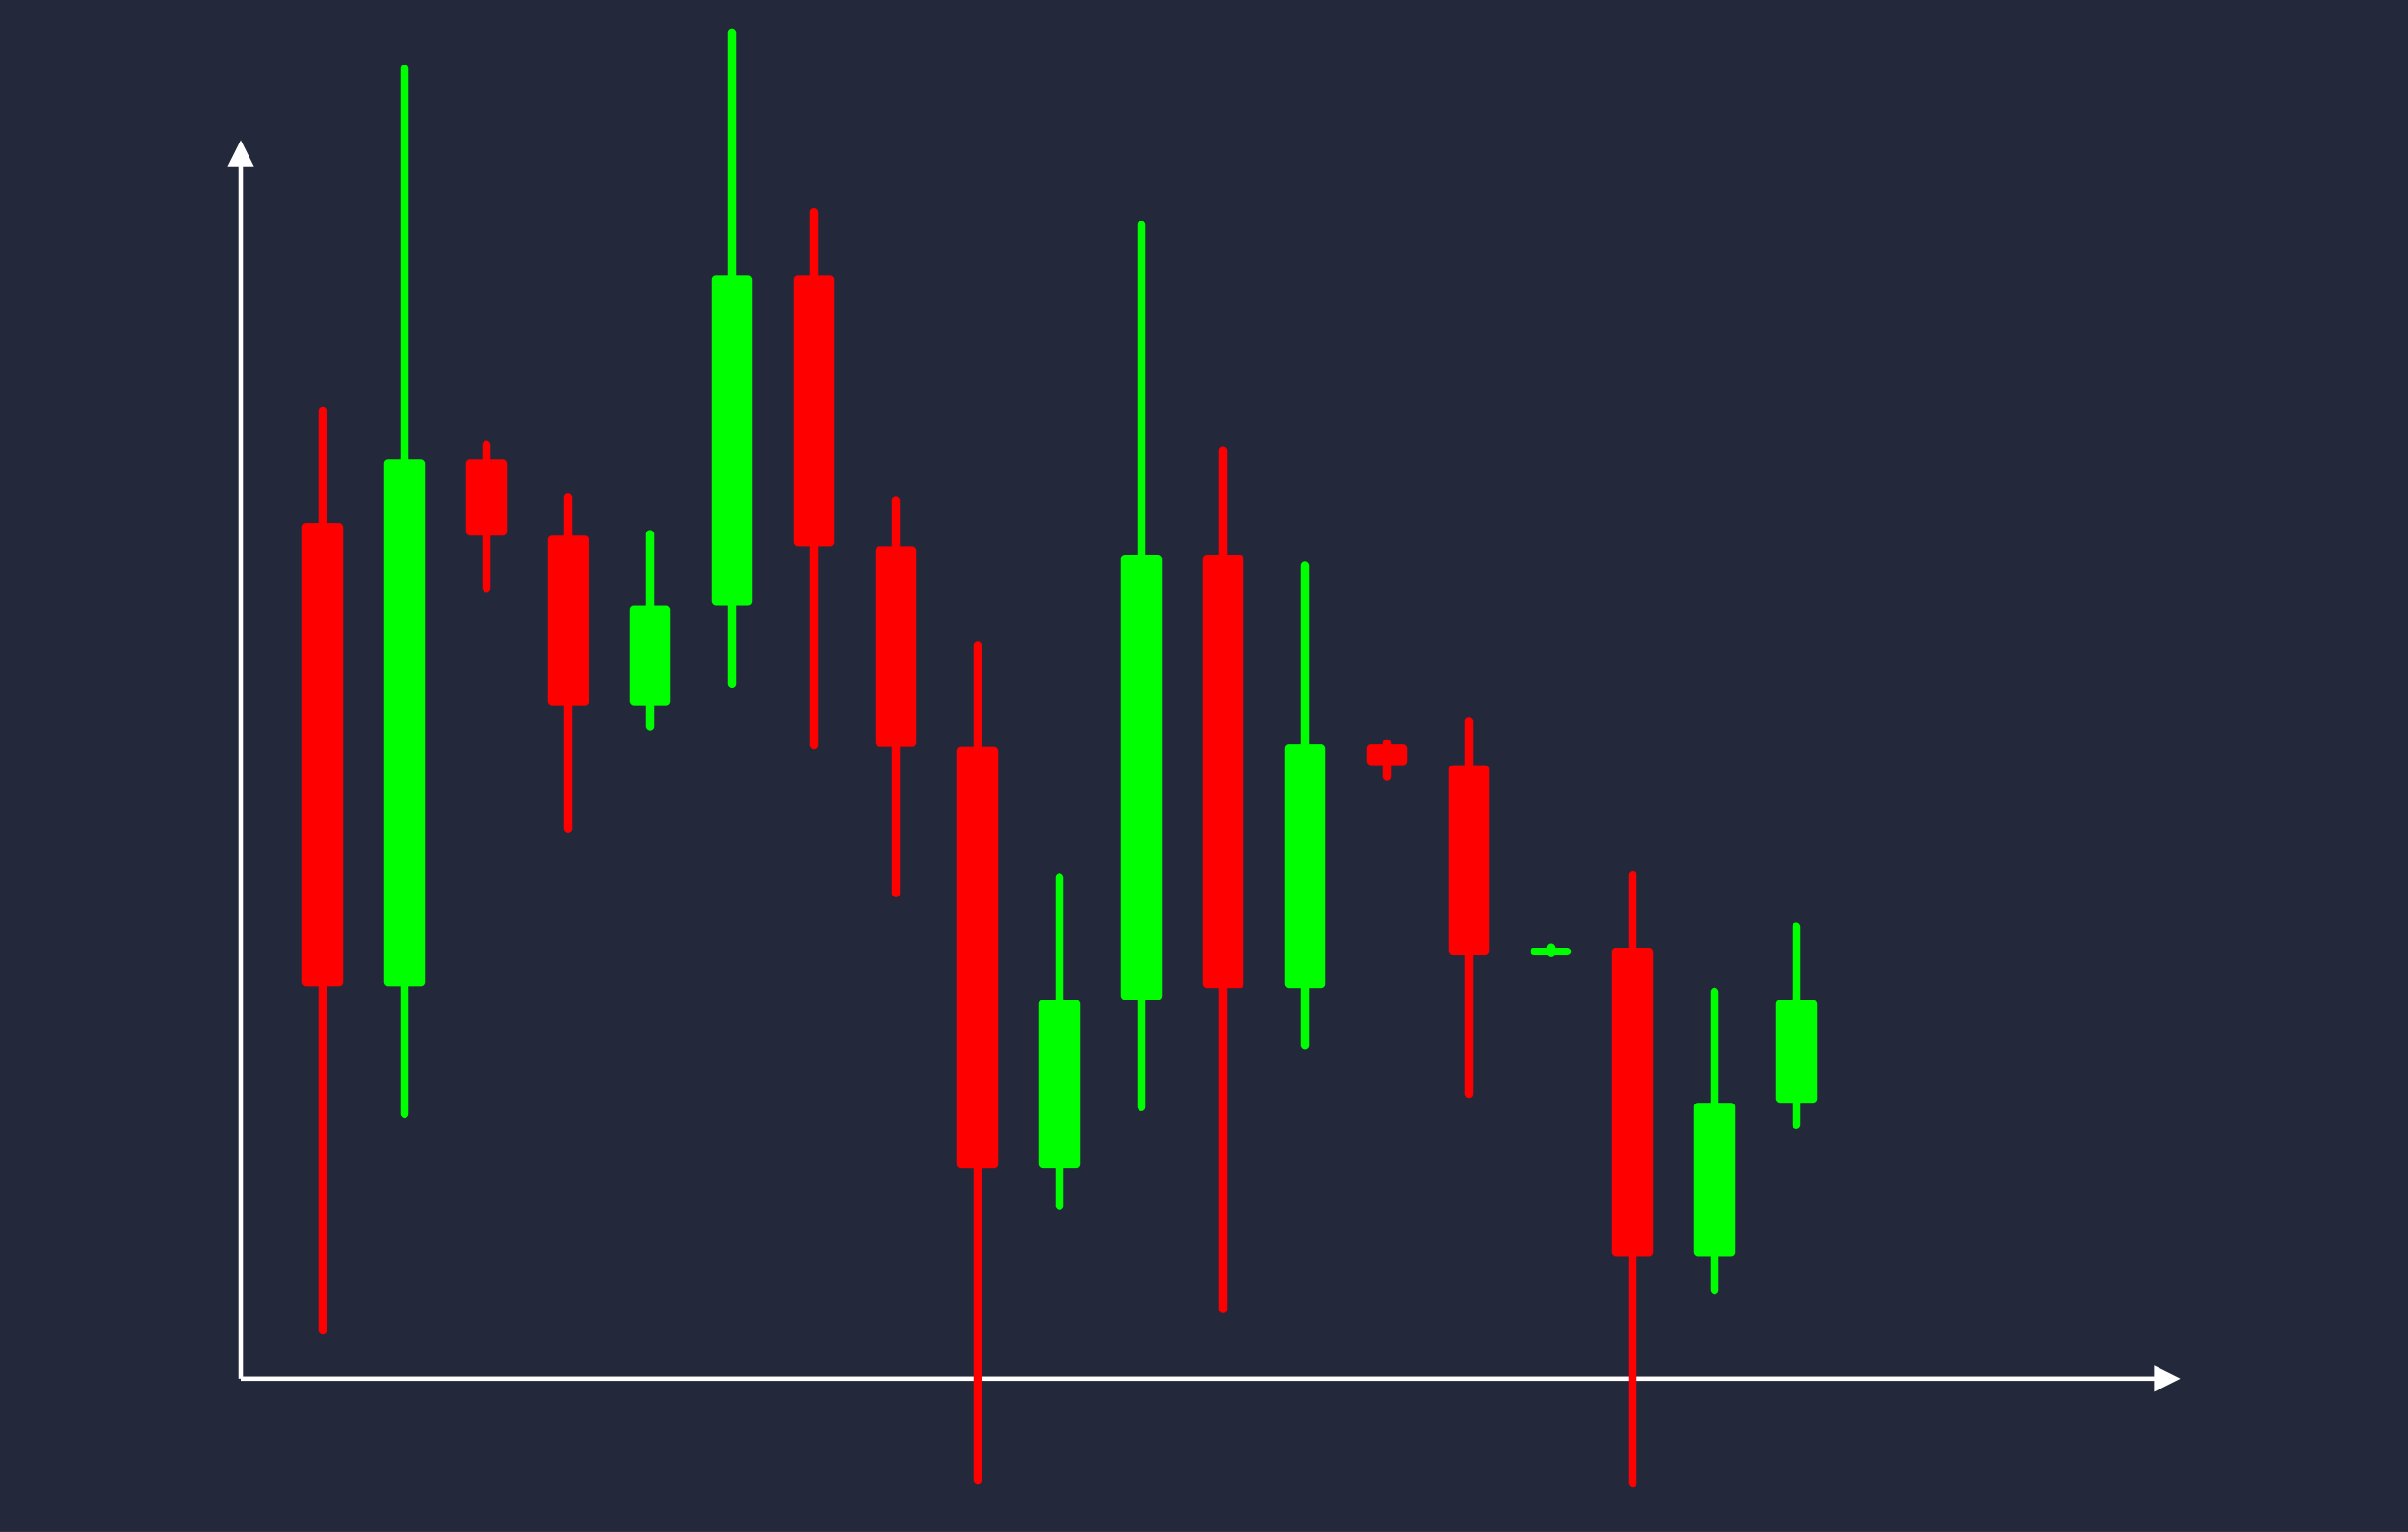 <svg width='1100' height='700' viewBox='0 0 1100 700' fill='none' xmlns='http://www.w3.org/2000/svg'>
            <style>
                .regular {
                    font: normal 25.3px sans-serif;
                }
            </style>

            <defs>
                <marker id='arrow' viewBox='0 0 10 10' refX='5' refY='5' markerWidth='6' markerHeight='6' orient='auto-start-reverse'>
                    <path fill='#fff' d='M 0 0 L 10 5 L 0 10 z' />
                </marker>
            </defs>

            <rect width='1100' height='700' fill='#24283b'/>

            <line x1='110' y1='630' x2='110' y2='70' stroke='#fff' stroke-width='2' marker-end='url(#arrow)'/>
            <line x1='110' y1='630' x2='990' y2='630' stroke='#fff' stroke-width='2' marker-end='url(#arrow)'/>

            <rect x='138.05' y='238.96' width='18.70' height='211.75' rx='1.87' fill='#f00' /><rect x='145.53' y='186.02' width='3.74' height='423.50' rx='1.87' fill='#f00' />
<rect x='175.45' y='210.01' width='18.70' height='240.70' rx='1.87' fill='#0f0' /><rect x='182.93' y='29.49' width='3.74' height='481.40' rx='1.87' fill='#0f0' />
<rect x='212.85' y='210.01' width='18.70' height='34.74' rx='1.87' fill='#f00' /><rect x='220.33' y='201.32' width='3.74' height='69.48' rx='1.87' fill='#f00' />
<rect x='250.25' y='244.75' width='18.70' height='77.61' rx='1.87' fill='#f00' /><rect x='257.73' y='225.35' width='3.74' height='155.21' rx='1.87' fill='#f00' />
<rect x='287.65' y='276.54' width='18.70' height='45.82' rx='1.87' fill='#0f0' /><rect x='295.13' y='242.18' width='3.74' height='91.64' rx='1.87' fill='#0f0' />
<rect x='325.05' y='125.98' width='18.70' height='150.56' rx='1.87' fill='#0f0' /><rect x='332.53' y='13.06' width='3.74' height='301.12' rx='1.87' fill='#0f0' />
<rect x='362.45' y='125.98' width='18.70' height='123.69' rx='1.87' fill='#f00' /><rect x='369.93' y='95.06' width='3.74' height='247.37' rx='1.87' fill='#f00' />
<rect x='399.85' y='249.66' width='18.70' height='91.62' rx='1.87' fill='#f00' /><rect x='407.33' y='226.76' width='3.74' height='183.25' rx='1.87' fill='#f00' />
<rect x='437.25' y='341.29' width='18.70' height='192.51' rx='1.87' fill='#f00' /><rect x='444.73' y='293.16' width='3.74' height='385.01' rx='1.87' fill='#f00' />
<rect x='474.65' y='456.87' width='18.70' height='76.92' rx='1.87' fill='#0f0' /><rect x='482.13' y='399.19' width='3.74' height='153.84' rx='1.87' fill='#0f0' />
<rect x='512.05' y='253.45' width='18.70' height='203.43' rx='1.87' fill='#0f0' /><rect x='519.53' y='100.87' width='3.74' height='406.86' rx='1.87' fill='#0f0' />
<rect x='549.45' y='253.45' width='18.70' height='198.08' rx='1.87' fill='#f00' /><rect x='556.93' y='203.93' width='3.74' height='396.15' rx='1.87' fill='#f00' />
<rect x='586.85' y='340.17' width='18.70' height='111.36' rx='1.87' fill='#0f0' /><rect x='594.33' y='256.65' width='3.74' height='222.71' rx='1.87' fill='#0f0' />
<rect x='624.25' y='340.17' width='18.70' height='9.45' rx='1.87' fill='#f00' /><rect x='631.73' y='337.80' width='3.74' height='18.90' rx='1.87' fill='#f00' />
<rect x='661.65' y='349.62' width='18.70' height='86.90' rx='1.87' fill='#f00' /><rect x='669.13' y='327.89' width='3.74' height='173.80' rx='1.87' fill='#f00' />
<rect x='699.05' y='433.35' width='18.70' height='3.16' rx='1.87' fill='#0f0' /><rect x='706.53' y='430.98' width='3.74' height='6.33' rx='1.87' fill='#0f0' />
<rect x='736.45' y='433.35' width='18.70' height='140.62' rx='1.87' fill='#f00' /><rect x='743.93' y='398.20' width='3.74' height='281.25' rx='1.87' fill='#f00' />
<rect x='773.85' y='503.89' width='18.70' height='70.08' rx='1.87' fill='#0f0' /><rect x='781.33' y='451.33' width='3.74' height='140.17' rx='1.87' fill='#0f0' />
<rect x='811.25' y='456.93' width='18.70' height='46.96' rx='1.87' fill='#0f0' /><rect x='818.73' y='421.71' width='3.74' height='93.93' rx='1.87' fill='#0f0' />

        </svg>